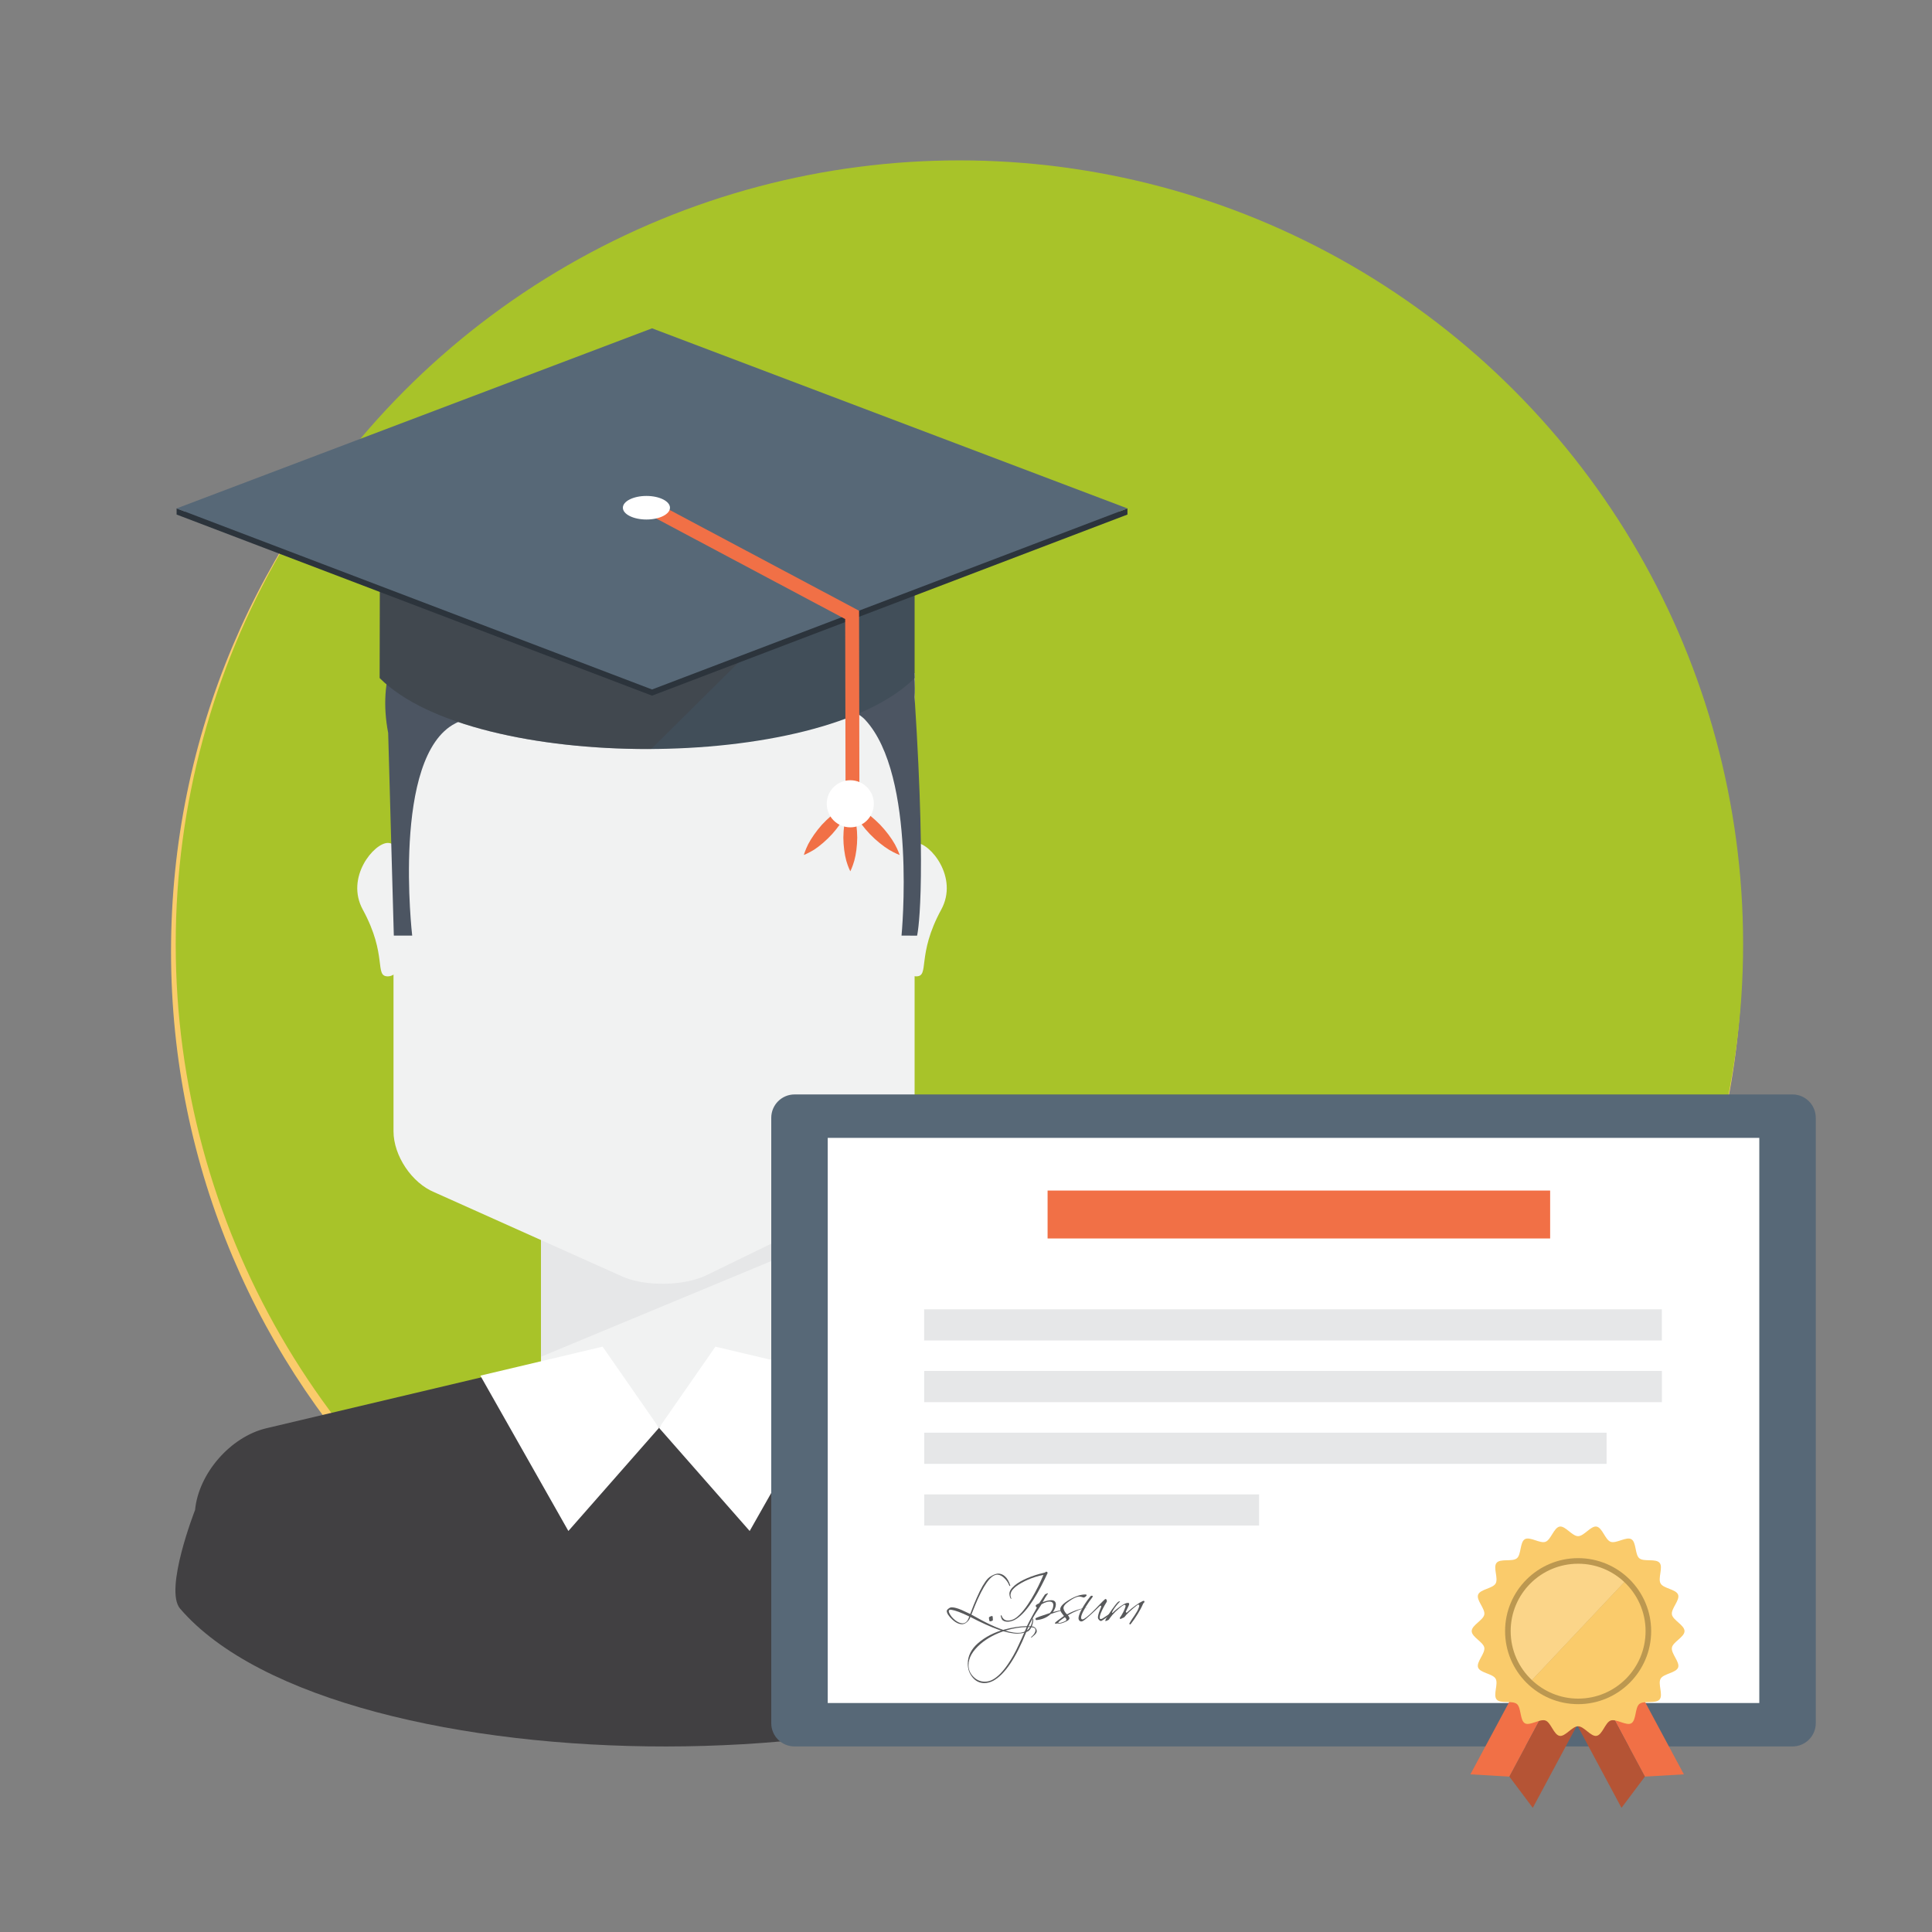<?xml version="1.0" encoding="utf-8"?>
<!-- Generator: Adobe Illustrator 16.0.0, SVG Export Plug-In . SVG Version: 6.00 Build 0)  -->
<!DOCTYPE svg PUBLIC "-//W3C//DTD SVG 1.1//EN" "http://www.w3.org/Graphics/SVG/1.1/DTD/svg11.dtd">
<svg version="1.1" id="Layer_1" xmlns="http://www.w3.org/2000/svg" xmlns:xlink="http://www.w3.org/1999/xlink" x="0px" y="0px"
	 width="100px" height="100px" viewBox="0 0 100 100" enable-background="new 0 0 100 100" xml:space="preserve">
<rect x="0" y="0" width="100" height="100" fill="#808080" stroke="none"/>
<path fill="#FACB6B" d="M90.171,49.248c0,22.458-18.205,40.602-40.659,40.602c-22.455,0-40.659-18.145-40.659-40.602
	c0-22.454,18.204-40.657,40.659-40.657C71.966,8.59,90.171,26.793,90.171,49.248z"/>
<g>
	<circle fill="#A8C329" cx="49.659" cy="48.865" r="40.564"/>
	<g>
		<g>
			<rect x="28.002" y="61.623" fill="#F1F2F2" width="12.151" height="11.658"/>
			<polygon fill="#E6E7E8" points="28.002,70.225 40.153,65.176 40.153,62.488 28.002,62.488 			"/>
			<path fill="#F1F2F2" d="M45.247,61.775l-8.753,4.266c-1.155,0.518-3.039,0.545-4.209,0.064l-9.799-4.392
				c-1.17-0.479-2.118-1.896-2.118-3.157V34.845H47.34v23.711C47.339,59.818,46.403,61.264,45.247,61.775z"/>
			<path fill="#F1F2F2" d="M21.369,47.082c0,1.906-0.578,3.454-1.296,3.454c-0.713,0,0-1.079-1.295-3.454
				c-0.912-1.673,0.582-3.452,1.295-3.452C20.791,43.629,21.369,45.176,21.369,47.082z"/>
			<path fill="#F1F2F2" d="M46.128,47.082c0,1.906,0.58,3.454,1.295,3.454c0.715,0,0-1.079,1.295-3.454
				c0.913-1.673-0.58-3.452-1.295-3.452C46.708,43.63,46.128,45.176,46.128,47.082z"/>
			<path fill="#4C5562" d="M20.384,48.427h0.951c0,0-1.082-9.287,2.238-10.988c3.317-1.706,7.274-1.472,10.036-1.009
				c0,0,9.42-1.062,11.171,0.826c2.688,2.89,1.883,11.171,1.883,11.171l0.805,0.002c0,0,0.531-2.098-0.128-12.346
				c0,0,0.33-4.895-2.687-6.431c-1.167-0.592-1.817-2.505-0.933-2.851c0,0-4.15-0.696-5.219,0.927c0,0-2.77-4.116-1.598-6.148
				c0,0-3.071,2.672-3.295,6.617c0,0-0.599-4.403-2.841-4.749c0,0-1.322,1.844-2.814,4.052c0,0-2.635-2.29-5.711,0.615
				c0,0,1.854,0.86,2.068,1.902c0,0-5.329,2.125-4.218,7.92L20.384,48.427z"/>
			<polygon fill="#F1F2F2" points="46.128,72.32 45.268,71.971 33.855,69.367 21.369,72.32 34.33,83.289 			"/>
			<g>
				<path fill="#414E59" d="M47.34,35.096c-4.893,4.898-22.792,4.898-27.686,0l0.028-10.781l27.658-0.122V35.096z"/>
				<path opacity="0.4" fill="#414042" enable-background="new    " d="M19.654,35.096c2.477,2.481,8.285,3.704,14.053,3.672
					l13.633-13.51l-27.686-1.556V35.096z"/>
				<polygon fill="#2C343C" points="57.943,26.474 33.75,17.311 9.56,26.474 9.141,26.316 9.141,26.633 33.75,36.007 58.357,26.633 
					58.357,26.316 				"/>
				<polygon fill="#576877" points="58.357,26.316 33.75,35.687 9.141,26.316 33.75,16.994 				"/>
				<g>
					<polygon fill="#F17046" points="43.767,41.8 43.747,32.042 33.581,26.633 33.918,26 44.465,31.611 44.484,41.8 					"/>
				</g>
				<ellipse fill="#FFFFFF" cx="33.459" cy="26.28" rx="1.219" ry="0.61"/>
				<g>
					<path fill="#F17046" d="M44.012,41.604c0,0-0.068,0.238-0.227,0.552c-0.155,0.307-0.413,0.68-0.712,1.014
						c-0.304,0.332-0.647,0.623-0.938,0.812c-0.297,0.182-0.529,0.272-0.529,0.272s0.069-0.242,0.222-0.552
						c0.16-0.307,0.417-0.682,0.714-1.015c0.307-0.33,0.648-0.619,0.941-0.807C43.778,41.696,44.012,41.604,44.012,41.604z"/>
					<path fill="#F17046" d="M44.012,41.604c0,0,0.238,0.092,0.547,0.273c0.305,0.187,0.667,0.474,0.992,0.806
						c0.314,0.33,0.593,0.703,0.767,1.016c0.17,0.314,0.249,0.556,0.249,0.556s-0.239-0.085-0.544-0.267
						c-0.307-0.189-0.67-0.476-0.992-0.809c-0.318-0.332-0.596-0.705-0.767-1.017C44.091,41.846,44.012,41.604,44.012,41.604z"/>
					<path fill="#F17046" d="M44.012,41.604c0,0,0.108,0.22,0.205,0.546c0.089,0.327,0.15,0.765,0.153,1.205
						c-0.003,0.432-0.062,0.872-0.153,1.198c-0.094,0.33-0.205,0.546-0.205,0.546s-0.114-0.216-0.208-0.546
						c-0.089-0.326-0.15-0.766-0.152-1.198c0.004-0.44,0.064-0.877,0.154-1.205C43.897,41.824,44.012,41.604,44.012,41.604z"/>
					<circle fill="#FFFFFF" cx="44.011" cy="41.604" r="1.219"/>
				</g>
			</g>
			<path fill="#414042" d="M9.323,83.264c-0.844-0.979,0.774-5.109,0.774-5.109c0.184-1.897,1.834-3.786,3.682-4.227l16.634-3.938
				l3.698,3.914l3.67-3.914l17.378,3.965c1.856,0.424,3.509,2.301,3.694,4.199c0,0,1.617,4.084,0.785,5.057
				C51.46,92.77,17.53,92.797,9.323,83.264z"/>
			<polygon fill="#FFFFFF" points="24.863,71.203 29.419,79.244 34.111,73.904 31.191,69.703 			"/>
			<polygon fill="#FFFFFF" points="43.362,71.203 38.803,79.244 34.111,73.904 37.03,69.703 			"/>
		</g>
		<g>
			<path fill="#576877" d="M93.984,89.191c0,0.666-0.541,1.205-1.207,1.205h-51.65c-0.667,0-1.207-0.539-1.207-1.205V57.859
				c0-0.67,0.541-1.211,1.207-1.211h51.65c0.666,0,1.207,0.541,1.207,1.211V89.191z"/>
			<rect x="42.843" y="58.896" fill="#FFFFFF" width="48.218" height="29.252"/>
			<g>
				<g>
					<polygon fill="#F17046" points="79.118,86.227 76.107,91.84 78.124,91.957 80.729,87.094 					"/>
					<polygon fill="#B55435" points="80.729,87.094 78.124,91.957 79.337,93.574 82.348,87.955 					"/>
				</g>
				<g>
					<polygon fill="#F17046" points="84.146,86.227 87.157,91.84 85.141,91.957 82.532,87.094 					"/>
					<polygon fill="#B55435" points="82.532,87.094 85.141,91.957 83.928,93.574 80.918,87.955 					"/>
				</g>
				<g>
					<path fill="#FACB6B" d="M87.191,84.426c0,0.309-0.604,0.561-0.653,0.855c-0.054,0.305,0.424,0.748,0.321,1.029
						c-0.104,0.282-0.758,0.317-0.906,0.58c-0.153,0.262,0.145,0.842-0.053,1.073c-0.193,0.236-0.816,0.043-1.049,0.236
						c-0.232,0.194-0.15,0.844-0.416,0.998c-0.261,0.146-0.777-0.246-1.068-0.142c-0.281,0.103-0.426,0.738-0.729,0.793
						c-0.297,0.051-0.646-0.496-0.957-0.496c-0.31,0-0.664,0.547-0.955,0.496c-0.304-0.055-0.449-0.69-0.731-0.793
						c-0.284-0.104-0.808,0.287-1.067,0.142c-0.264-0.154-0.182-0.804-0.414-0.998c-0.232-0.193-0.854,0-1.05-0.236
						c-0.194-0.233,0.103-0.812-0.052-1.075c-0.15-0.261-0.805-0.296-0.906-0.578c-0.104-0.281,0.373-0.726,0.322-1.029
						c-0.055-0.295-0.653-0.547-0.653-0.855c0-0.308,0.601-0.564,0.653-0.859c0.051-0.301-0.426-0.743-0.322-1.024
						c0.104-0.287,0.756-0.317,0.908-0.582c0.152-0.262-0.146-0.84,0.05-1.069c0.195-0.234,0.815-0.041,1.05-0.236
						c0.232-0.191,0.15-0.836,0.414-0.988c0.26-0.15,0.783,0.24,1.067,0.135c0.282-0.1,0.429-0.73,0.731-0.787
						c0.291-0.051,0.646,0.496,0.955,0.496c0.311,0,0.66-0.547,0.957-0.496c0.303,0.057,0.446,0.688,0.729,0.787
						c0.291,0.105,0.809-0.285,1.072-0.133c0.262,0.15,0.18,0.795,0.412,0.986c0.231,0.195,0.854,0.002,1.049,0.236
						c0.195,0.229-0.102,0.809,0.053,1.069c0.148,0.265,0.802,0.295,0.906,0.582c0.103,0.281-0.375,0.726-0.321,1.024
						C86.589,83.861,87.191,84.117,87.191,84.426z"/>
					<path fill="#BC9850" d="M81.684,88.207c-2.088,0-3.781-1.695-3.781-3.781c0-2.084,1.693-3.777,3.781-3.777
						c2.084,0,3.78,1.693,3.78,3.777C85.464,86.512,83.768,88.207,81.684,88.207z"/>
					<path fill="#FACB6B" d="M84.075,81.889l-4.784,5.074c0.625,0.59,1.465,0.957,2.393,0.957c1.932,0,3.491-1.562,3.491-3.494
						C85.175,83.426,84.749,82.523,84.075,81.889z"/>
					<path fill="#FBD589" d="M81.684,80.938c-1.929,0-3.492,1.56-3.492,3.488c0,1.002,0.422,1.902,1.101,2.537l4.784-5.074
						C83.45,81.297,82.607,80.938,81.684,80.938z"/>
				</g>
			</g>
			<g>
				<path fill="#58595B" d="M49.082,83.271c0.05-0.037,0.087-0.062,0.119-0.068c0.023-0.006,0.05-0.006,0.074-0.006
					c0.114,0,0.279,0.041,0.493,0.133c0.027,0.01,0.176,0.08,0.45,0.209c0.134-0.363,0.249-0.639,0.339-0.838
					c0.209-0.482,0.404-0.814,0.574-0.994c0.049-0.053,0.116-0.102,0.215-0.154c0.122-0.066,0.229-0.1,0.312-0.104
					c0.267-0.006,0.5,0.205,0.621,0.582c0.005,0.012,0.012,0.023,0.012,0.035c0,0.018-0.012,0.026-0.02,0.026
					c-0.013,0-0.024-0.01-0.035-0.034c-0.055-0.146-0.143-0.269-0.252-0.373c-0.108-0.107-0.221-0.168-0.332-0.179
					c-0.139-0.014-0.291,0.066-0.452,0.25c-0.175,0.197-0.372,0.533-0.589,1.009c-0.062,0.135-0.171,0.401-0.333,0.807
					c0.177,0.096,0.359,0.197,0.535,0.293c0.332,0.176,0.635,0.32,0.903,0.422c0.375,0.148,0.695,0.227,0.959,0.23
					c0.202,0.004,0.376-0.047,0.517-0.156c0.121-0.09,0.23-0.312,0.246-0.525c0.008-0.039,0.015-0.059,0.023-0.059
					c0.012,0,0.021,0.02,0.021,0.061c0,0.104-0.028,0.217-0.074,0.336c-0.051,0.117-0.104,0.197-0.174,0.248
					c-0.039,0.023-0.105,0.055-0.207,0.082c-0.12,0.035-0.235,0.047-0.346,0.051c-0.517,0.014-1.336-0.274-2.454-0.861
					c-0.034,0.104-0.09,0.188-0.175,0.261c-0.08,0.071-0.161,0.11-0.247,0.114c-0.167,0.002-0.343-0.079-0.527-0.254
					c-0.168-0.162-0.267-0.301-0.274-0.426C49.002,83.355,49.029,83.314,49.082,83.271z M50.168,83.668
					c-0.413-0.201-0.724-0.316-0.929-0.346c-0.085-0.012-0.131,0.008-0.131,0.072c0,0.024,0.008,0.049,0.018,0.076
					c0.065,0.147,0.167,0.274,0.312,0.391c0.135,0.104,0.259,0.16,0.377,0.164C49.979,84.027,50.096,83.91,50.168,83.668z"/>
				<path fill="#58595B" d="M51.25,83.92c-0.027,0-0.039-0.004-0.055-0.109c-0.008-0.053-0.012-0.086,0-0.102
					c0.014-0.021,0.107-0.064,0.15-0.064c0.008,0,0.014,0,0.021,0.002c0.016,0.021,0.026,0.09,0.026,0.209
					C51.395,83.883,51.309,83.92,51.25,83.92z"/>
				<path fill="#58595B" d="M52.6,83.797c-0.246,0.16-0.551,0.191-0.701,0.068c-0.051-0.041-0.082-0.141-0.1-0.221
					c-0.013-0.039,0.034-0.054,0.045-0.015c0.02,0.074,0.074,0.146,0.129,0.19c0.114,0.095,0.371,0.08,0.588-0.063
					c0.563-0.389,1.149-1.522,1.447-2.239c-0.545,0.1-1.094,0.348-1.427,0.602c-0.108,0.092-0.241,0.205-0.272,0.383
					c-0.02,0.088,0.012,0.174,0.035,0.227c0.01,0.021-0.009,0.039-0.023,0.021c-0.041-0.049-0.071-0.158-0.074-0.242
					c-0.008-0.153,0.1-0.299,0.277-0.45c0.312-0.265,0.918-0.521,1.528-0.654c0.034-0.008,0.062-0.023,0.075-0.043
					c0.041-0.037,0.109,0.022,0.096,0.062C53.816,82.299,53.236,83.389,52.6,83.797z"/>
				<path fill="#58595B" d="M53.223,84.217c-0.035,0.086-0.07,0.176-0.107,0.268c-0.545,1.354-1.118,2.189-1.699,2.507
					c-0.156,0.082-0.311,0.125-0.464,0.125c-0.243,0-0.449-0.097-0.61-0.293c-0.169-0.201-0.25-0.435-0.25-0.712
					c0-0.399,0.177-0.756,0.536-1.067c0.364-0.313,0.825-0.558,1.375-0.705c0.392-0.104,0.771-0.166,1.151-0.172
					c0.084-0.16,0.117-0.25,0.225-0.435c0.098-0.168,0.188-0.35,0.288-0.522c-0.046-0.041-0.065-0.074-0.06-0.104
					c0.014-0.035,0.072-0.076,0.178-0.121c0.113-0.174,0.061-0.096,0.291-0.444c0.014-0.021,0.055-0.041,0.124-0.067
					c0.03-0.011,0.042-0.009,0.042,0.01c0,0.018-0.012,0.01-0.041,0.053c-0.135,0.195-0.062,0.096-0.236,0.391
					c0.184-0.07,0.327-0.102,0.443-0.102c0.162,0,0.242,0.074,0.242,0.223c0,0.115-0.051,0.244-0.152,0.391
					c0.271-0.067,0.427-0.104,0.473-0.108c0.008-0.004,0.018-0.004,0.022,0c0.004,0.004,0.004,0.004,0,0.01
					c-0.007,0.009-0.015,0.011-0.022,0.013c-0.162,0.045-0.357,0.104-0.585,0.184c-0.185,0.174-0.423,0.283-0.718,0.314
					c-0.047,0.008-0.072-0.017-0.072-0.066c0-0.01,0.006-0.021,0.016-0.033c0.058-0.037,0.306-0.127,0.734-0.266
					c0.112-0.133,0.172-0.271,0.172-0.41c0-0.119-0.067-0.182-0.203-0.182c-0.104,0-0.237,0.049-0.404,0.137
					c-0.172,0.289-0.369,0.506-0.672,1.141c0.072,0,0.142,0,0.201,0.008c0.136,0.025,0.222,0.137,0.222,0.252
					c0,0.027-0.007,0.057-0.021,0.074c-0.029,0.059-0.104,0.133-0.219,0.225c-0.023,0.021-0.035,0.027-0.05,0.027
					c-0.003,0-0.009,0-0.009-0.004c0-0.016,0.013-0.027,0.033-0.045c0.137-0.125,0.199-0.236,0.199-0.334
					c0-0.082-0.039-0.129-0.152-0.143C53.346,84.213,53.303,84.217,53.223,84.217z M53.139,84.217
					c-0.343,0.006-0.685,0.062-1.052,0.168c-0.526,0.158-0.974,0.396-1.341,0.709c-0.405,0.354-0.616,0.709-0.616,1.094
					c0,0.242,0.089,0.439,0.262,0.609c0.165,0.166,0.361,0.246,0.584,0.246c0.141,0,0.279-0.035,0.407-0.107
					c0.25-0.135,0.511-0.395,0.774-0.778c0.191-0.279,0.391-0.615,0.572-1.025c0.101-0.211,0.199-0.438,0.299-0.659
					C53.061,84.404,53.092,84.318,53.139,84.217z"/>
				<path fill="#58595B" d="M56.273,83.197l0.006,0.006c-0.315,0.061-0.645,0.197-1.004,0.402c0.06,0.078,0.08,0.127,0.08,0.158
					c0,0.063-0.074,0.125-0.222,0.188c-0.129,0.059-0.235,0.086-0.308,0.086c-0.032,0-0.053-0.004-0.071-0.013
					c-0.062,0.013-0.103,0.021-0.122,0.015c-0.035-0.002-0.037-0.017-0.021-0.045c0.043-0.05,0.195-0.166,0.459-0.351l-0.109-0.143
					c-0.048-0.064-0.074-0.121-0.081-0.182c-0.021-0.15,0.138-0.316,0.462-0.512c0.317-0.188,0.609-0.283,0.858-0.277
					c0.014,0,0.026,0.006,0.036,0.018c0.011,0.021,0.011,0.035,0,0.043c-0.026,0.047-0.121,0.107-0.151,0.098
					c-0.101-0.035-0.175-0.051-0.222-0.051c-0.025,0-0.053,0.004-0.074,0.008c-0.123,0.031-0.273,0.105-0.443,0.228
					c-0.217,0.146-0.316,0.272-0.299,0.387c0.008,0.05,0.034,0.107,0.073,0.173c0.044,0.065,0.081,0.104,0.114,0.125
					C55.598,83.355,55.939,83.258,56.273,83.197z M54.802,84.002c0.039,0.01,0.108-0.006,0.204-0.039
					c0.09-0.031,0.151-0.061,0.178-0.094c0.008-0.014,0.012-0.025,0.012-0.039c0-0.033-0.027-0.076-0.076-0.125
					c-0.037,0.021-0.09,0.059-0.167,0.117c-0.087,0.062-0.144,0.109-0.164,0.141C54.77,83.984,54.773,83.996,54.802,84.002z"/>
				<path fill="#58595B" d="M56.925,83.67c-0.026,0.16,0.052,0.135,0.113,0.117c0.032-0.01,0.313-0.205,0.342-0.221
					c0.071-0.049,0.078,0,0.022,0.053C57.355,83.67,57.057,83.881,57,83.9c-0.061,0.016-0.171-0.084-0.171-0.17
					c0-0.176,0.096-0.379,0.159-0.533c0.029-0.062,0-0.131-0.082-0.051c-0.219,0.215-0.744,0.723-0.885,0.77
					c-0.121,0.041-0.205-0.061-0.197-0.172c0.023-0.318,0.447-0.918,0.615-1.117c0.052-0.055,0.177-0.043,0.092,0.061
					c-0.201,0.252-0.485,0.695-0.555,0.933c-0.054,0.187,0.019,0.235,0.131,0.172c0.354-0.211,0.804-0.767,1.076-1.008
					c0.086-0.078,0.129,0.086,0.099,0.129C57.158,83.102,56.953,83.488,56.925,83.67z"/>
				<path fill="#58595B" d="M58.495,84.078c-0.022,0-0.04-0.01-0.04-0.037c0-0.01,0.002-0.016,0.01-0.023
					c0.156-0.291,0.402-0.557,0.479-0.813c0.017-0.031,0.023-0.063,0.023-0.093c0-0.041-0.016-0.055-0.047-0.055
					c-0.02,0-0.039,0.01-0.064,0.027c-0.34,0.271-0.556,0.475-0.65,0.609c-0.007,0.012-0.032,0.031-0.083,0.049
					c-0.054,0.027-0.093,0.037-0.112,0.055c-0.025,0.01-0.068-0.037-0.052-0.055c0.136-0.197,0.233-0.381,0.288-0.553
					c0.01-0.021,0.012-0.045,0.012-0.066c0-0.039-0.016-0.057-0.048-0.057c-0.012,0-0.024,0.004-0.044,0.008
					c-0.044,0.021-0.125,0.076-0.245,0.178c-0.134,0.115-0.246,0.221-0.337,0.328c-0.051,0.051-0.109,0.139-0.189,0.248
					c-0.006,0.01-0.031,0.025-0.078,0.045c-0.049,0.016-0.075,0.033-0.088,0.039c-0.006,0.004-0.011,0-0.012-0.012
					c-0.004-0.021-0.004-0.031,0-0.045c0.001-0.019,0.02-0.045,0.035-0.078c0.066-0.121,0.163-0.273,0.296-0.461
					c0.132-0.188,0.236-0.318,0.31-0.39c0.024-0.024,0.088-0.053,0.108-0.038c0.011,0.008,0.002,0.018-0.015,0.03
					c-0.021,0.015-0.064,0.063-0.139,0.149c-0.086,0.103-0.166,0.216-0.231,0.339c-0.031,0.053-0.031,0.075-0.007,0.075
					c0.013,0,0.021-0.008,0.035-0.021c0.137-0.137,0.3-0.267,0.496-0.389c0.141-0.089,0.246-0.121,0.308-0.101
					c0.024,0.006,0.032,0.023,0.032,0.051c0,0.045-0.055,0.16-0.152,0.355c-0.014,0.02-0.02,0.039-0.02,0.055
					c0,0.027,0.01,0.037,0.031,0.037c0.01,0,0.022-0.002,0.033-0.012c0.312-0.285,0.592-0.48,0.814-0.588
					c0.015-0.008,0.029-0.01,0.037-0.01c0.041,0,0.056,0.02,0.045,0.07c-0.018,0.018-0.035,0.043-0.063,0.073
					c-0.127,0.31-0.399,0.75-0.646,1.062C58.516,84.074,58.509,84.078,58.495,84.078z"/>
			</g>
			<rect x="54.223" y="61.623" fill="#F17046" width="26.012" height="2.48"/>
			<rect x="47.834" y="67.77" fill="#E6E7E8" width="38.184" height="1.613"/>
			<rect x="47.836" y="70.961" fill="#E6E7E8" width="38.184" height="1.615"/>
			<rect x="47.838" y="74.156" fill="#E6E7E8" width="35.319" height="1.613"/>
			<rect x="47.839" y="77.35" fill="#E6E7E8" width="17.331" height="1.611"/>
		</g>
	</g>
</g>
</svg>
